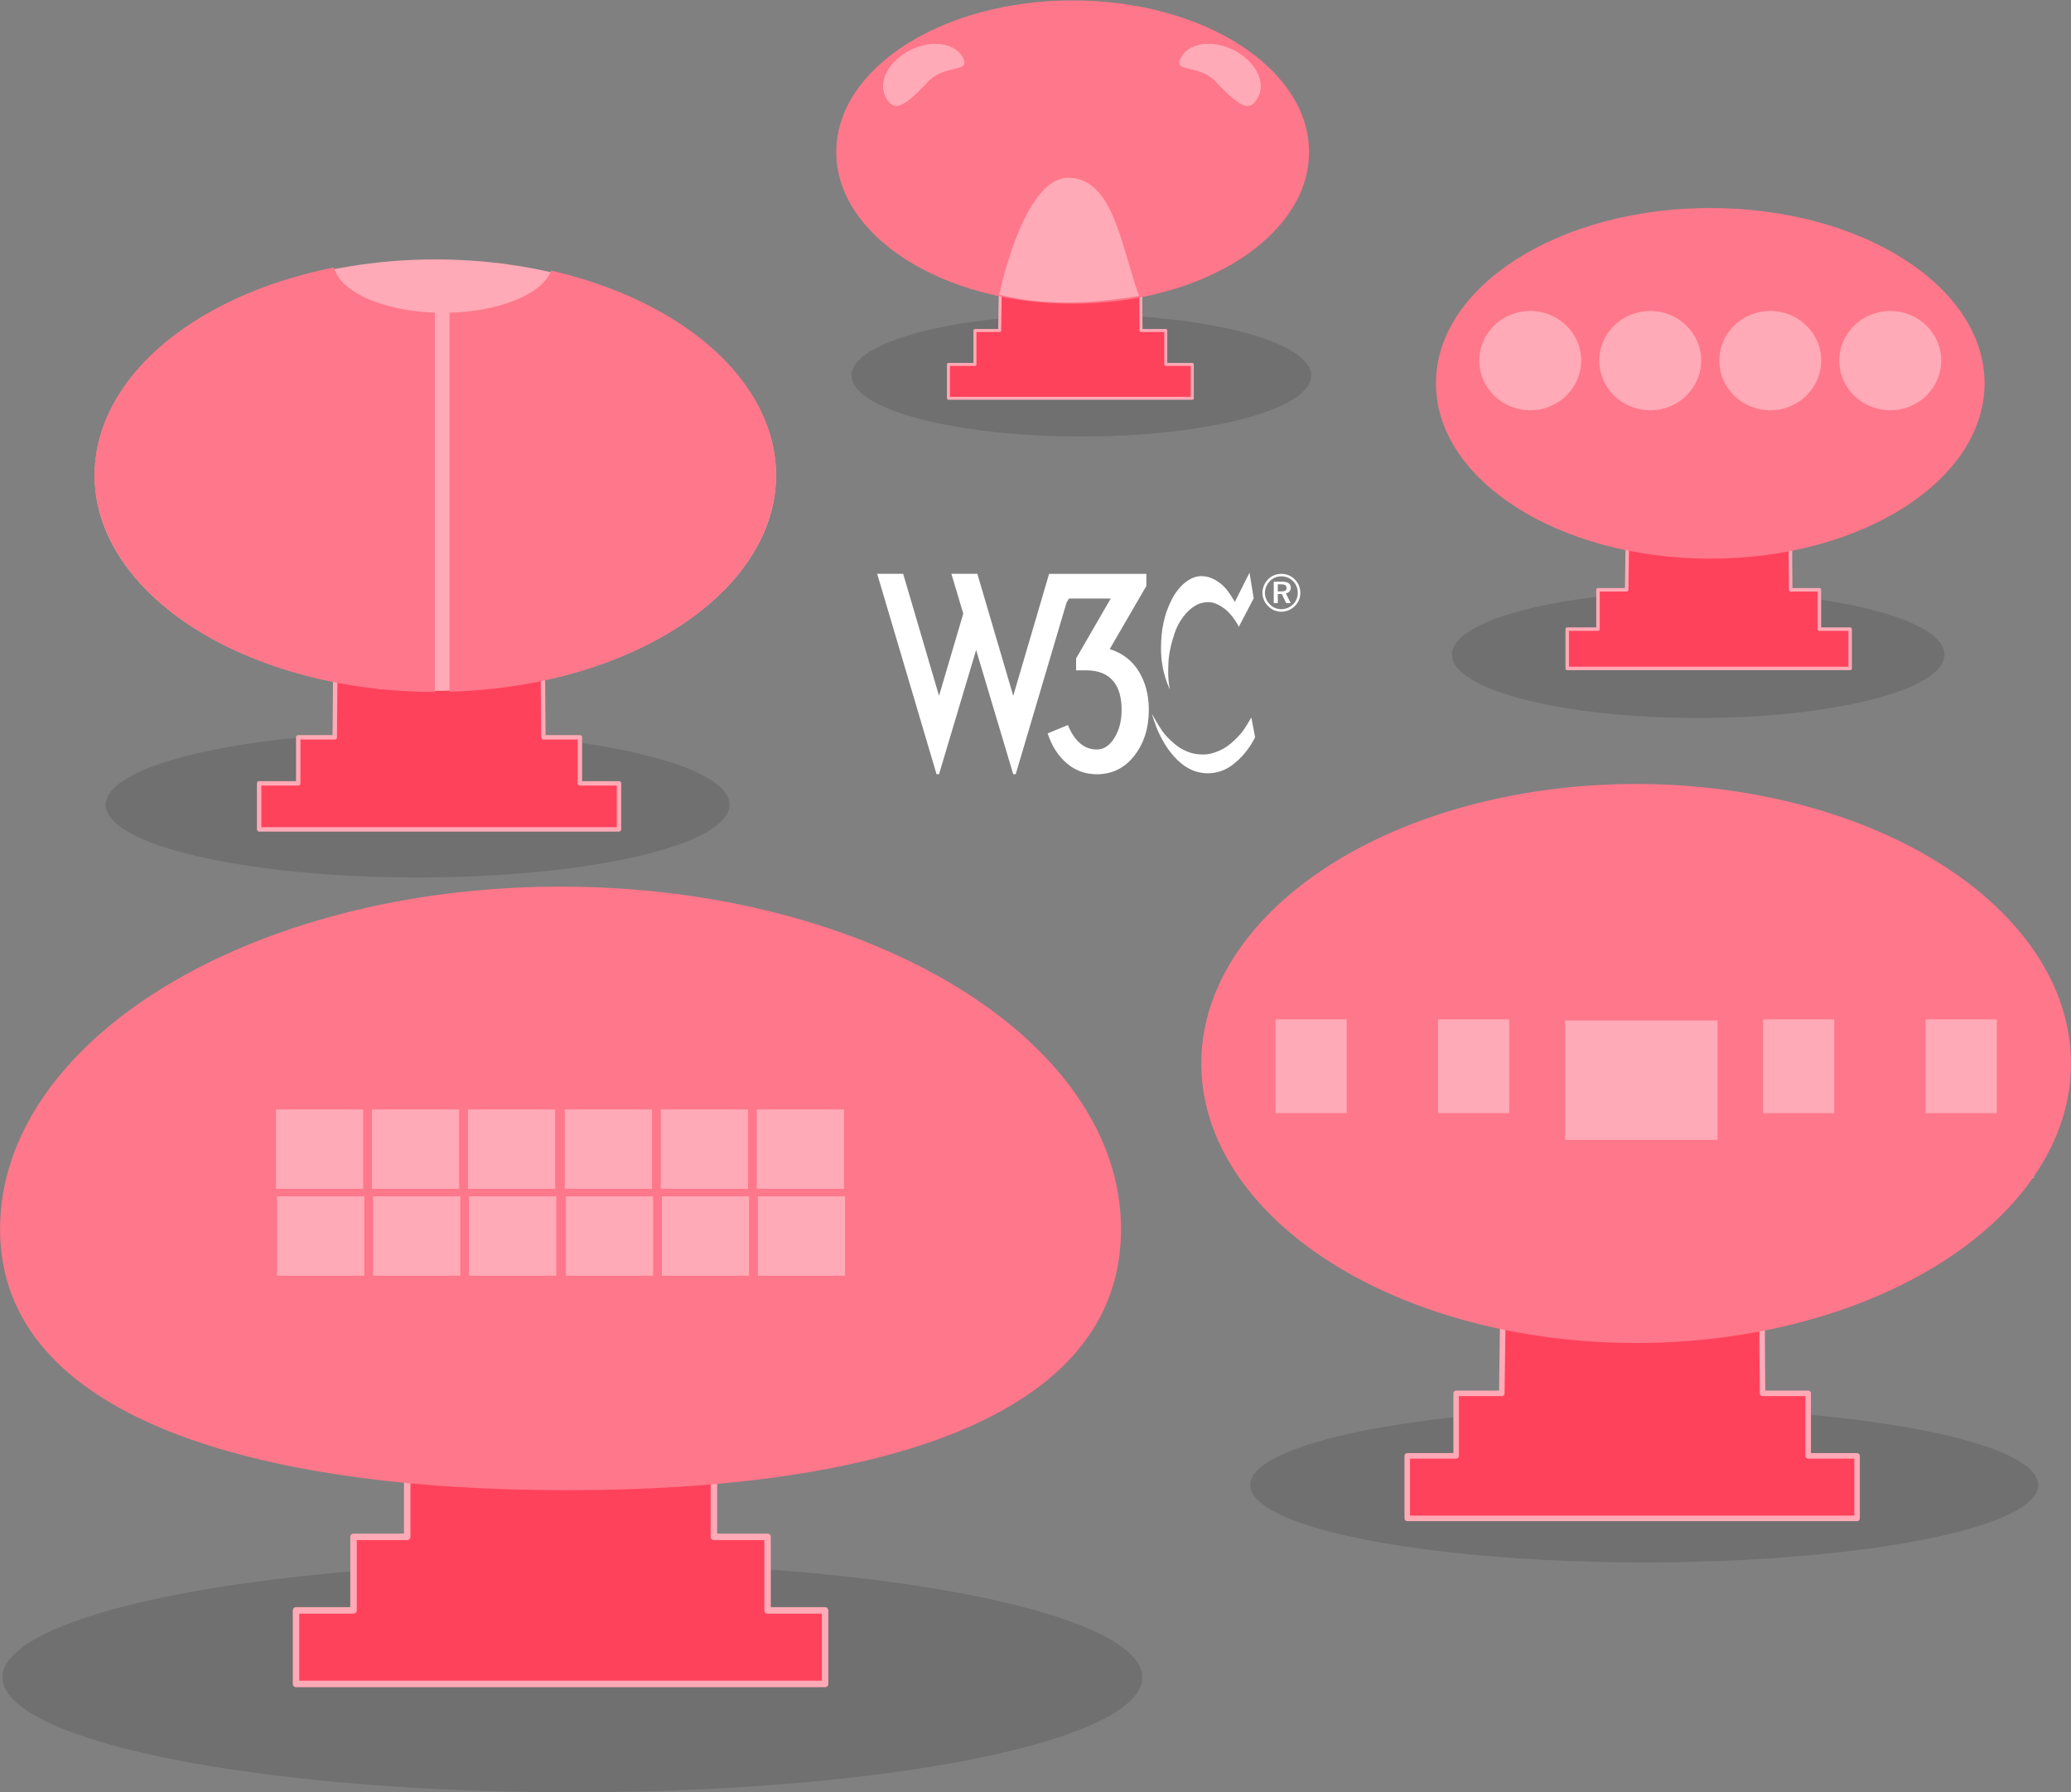 <?xml version="1.0" encoding="UTF-8" standalone="no"?>
<!-- Created with Inkscape (http://www.inkscape.org/) -->

<svg
   width="258.993mm"
   height="224.117mm"
   viewBox="0 0 258.993 224.117"
   version="1.1"
   id="svg5"
   inkscape:version="1.2.1 (9c6d41e4, 2022-07-14)"
   sodipodi:docname="w3c.svg"
   xmlns:inkscape="http://www.inkscape.org/namespaces/inkscape"
   xmlns:sodipodi="http://sodipodi.sourceforge.net/DTD/sodipodi-0.dtd"
   xmlns="http://www.w3.org/2000/svg"
   xmlns:svg="http://www.w3.org/2000/svg">
  <rect x="0" y="0" width="258.993" height="224.117" fill="#808080" stroke="none"/>
  <sodipodi:namedview
     id="namedview7"
     pagecolor="#ffffff"
     bordercolor="#000000"
     borderopacity="0.25"
     inkscape:showpageshadow="2"
     inkscape:pageopacity="0"
     inkscape:pagecheckerboard="true"
     inkscape:deskcolor="#d1d1d1"
     inkscape:document-units="mm"
     showgrid="false"
     inkscape:zoom="0.45103186"
     inkscape:cx="434.5591"
     inkscape:cy="480.01044"
     inkscape:window-width="1440"
     inkscape:window-height="855"
     inkscape:window-x="0"
     inkscape:window-y="23"
     inkscape:window-maximized="1"
     inkscape:current-layer="layer1"
     showguides="true"
     inkscape:lockguides="false">
    <sodipodi:guide
       position="-363.768,309.805"
       orientation="1,0"
       id="guide2923"
       inkscape:locked="false" />
    <sodipodi:guide
       position="-160.848,254.045"
       orientation="0,-1"
       id="guide8011"
       inkscape:locked="false" />
    <sodipodi:guide
       position="99.173,359.151"
       orientation="0,-1"
       id="guide11504"
       inkscape:locked="false" />
    <sodipodi:guide
       position="75.576,349.571"
       orientation="-0.001,-1"
       id="guide13038"
       inkscape:locked="false" />
    <sodipodi:guide
       position="65.286,393.631"
       orientation="0,-1"
       id="guide13636"
       inkscape:locked="false" />
    <sodipodi:guide
       position="197.745,405.417"
       orientation="0,-1"
       id="guide13711"
       inkscape:locked="false" />
  </sodipodi:namedview>
  <defs
     id="defs2" />
  <g
     inkscape:label="Ebene 1"
     inkscape:groupmode="layer"
     id="layer1"
     transform="translate(-358.429,-180.237)">
    <g
       id="g7553">
      <ellipse
         style="opacity:0.2;fill:#333333;stroke-width:4"
         id="path7538"
         cx="410.655"
         cy="280.871"
         rx="39.01"
         ry="9.093" />
      <ellipse
         style="opacity:0.2;fill:#333333;stroke-width:4"
         id="path7540"
         cx="493.661"
         cy="227.196"
         rx="28.744"
         ry="7.626" />
      <ellipse
         style="opacity:0.2;fill:#333333;stroke-width:4.648"
         id="path7542"
         cx="570.801"
         cy="262.1"
         rx="30.797"
         ry="7.919" />
      <ellipse
         style="opacity:0.2;fill:#333333;stroke-width:4.446"
         id="path7544"
         cx="564.055"
         cy="365.931"
         rx="49.276"
         ry="9.679" />
      <ellipse
         style="opacity:0.2;fill:#333333;stroke-width:4.185"
         id="path7546"
         cx="430.013"
         cy="389.982"
         rx="71.274"
         ry="14.372" />
    </g>
    <g
       id="g7536">
      <g
         id="g4061"
         style="stroke-width:0.1;stroke-dasharray:none"
         transform="matrix(0.748,0,0,0.748,300.899,65.421)">
        <path
           id="rect6790"
           style="fill:#ff425c;fill-opacity:1;fill-rule:nonzero;stroke:#ffaab6;stroke-width:0.5;stroke-linecap:round;stroke-linejoin:round;stroke-dasharray:none;stroke-opacity:1"
           d="m 249.144,197.418 v 5.666 l -5.002,-1.216 -0.093,6.882 h -4.136 v 5.666 h -4.431 v 5.666 h 40.764 v -5.666 h -4.431 v -5.666 h -4.135 c 0,0 -0.093,-7.818 0,-6.882 0,-1.029 -5.095,1.216 -5.095,1.216 v -5.666 z"
           sodipodi:nodetypes="ccccccccccccccccc" />
        <ellipse
           style="fill:#ff778a;stroke-width:0.733"
           id="path8433"
           cx="256.246"
           cy="178.915"
           rx="39.522"
           ry="25.351" />
        <g
           id="g1364"
           transform="translate(-2.549)" />
        <path
           id="path3110"
           style="fill:#ffaab6;stroke-width:0.7"
           d="m 237.952,163.221 c 1.234,2.531 -3.073,0.918 -5.918,3.978 -4.446,4.782 -5.881,4.907 -7.115,2.376 -1.234,-2.531 0.683,-6.005 4.282,-7.76 3.599,-1.755 7.517,-1.126 8.751,1.405 z"
           sodipodi:nodetypes="cscsc" />
        <path
           id="path3110-6"
           style="fill:#ffaab6;stroke-width:0.7;stroke-dasharray:none"
           d="m 274.3,163.221 c -1.234,2.531 3.073,0.918 5.918,3.978 4.446,4.782 5.881,4.907 7.115,2.376 1.234,-2.531 -0.683,-6.005 -4.282,-7.76 -3.599,-1.755 -7.517,-1.126 -8.751,1.405 z"
           sodipodi:nodetypes="cscsc"
           inkscape:transform-center-x="40.224065"
           inkscape:transform-center-y="-6.5481036" />
        <path
           style="fill:#ffaab6;fill-opacity:1;stroke-width:0.7"
           d="m 243.977,202.769 c 0,0 3.944,-19.513 11.506,-19.551 7.679,-0.038 8.918,11.878 11.88,19.738 -7.764,1.291 -15.622,1.75 -23.386,-0.187 z"
           id="path4027"
           sodipodi:nodetypes="cacc" />
      </g>
      <g
         id="g4118"
         style="stroke-width:0.1;stroke-dasharray:none"
         transform="matrix(1.104,0,0,1.104,206.621,97.733)">
        <ellipse
           style="fill:#ffaab6;fill-opacity:1;stroke:none;stroke-width:0.5;stroke-linecap:round;stroke-linejoin:round;stroke-dasharray:none;stroke-opacity:1"
           id="path6663"
           cx="186.818"
           cy="128.587"
           rx="38.598"
           ry="24.472" />
        <path
           id="rect6790-8"
           style="fill:#ff425c;fill-opacity:1;stroke:#ffaab6;stroke-width:0.5;stroke-linecap:round;stroke-linejoin:round;stroke-dasharray:none;stroke-opacity:1"
           d="m 180.523,152.503 v 0 h -1e-4 l -5.043,-1.104 -0.052,6.845 h -4.136 v 5.212 h -4.431 v 5.212 h 40.764 v -5.212 h -4.431 v -5.212 h -4.135 l -0.052,-6.897 -5.148,1.052 c -6.249,0.333 -6.012,0.518 -13.336,0.104 z"
           sodipodi:nodetypes="ccccccccccccccccc" />
        <path
           id="path6663-5"
           style="fill:#ff778a;fill-opacity:1;stroke:none;stroke-width:0;stroke-linecap:round;stroke-linejoin:round;stroke-dasharray:none;stroke-opacity:1"
           d="m 175.342,105.029 a 38.598,24.605 0 0 0 -27.122,23.476 38.598,24.605 0 0 0 38.548,24.604 v -42.964 a 12.458,5.816 0 0 1 -11.427,-5.117 z m 24.618,0.357 a 12.458,5.816 0 0 1 -11.534,4.766 v 42.923 a 38.598,24.605 0 0 0 36.991,-24.57 38.598,24.605 0 0 0 -25.457,-23.119 z" />
      </g>
      <g
         id="g4213"
         style="stroke-width:0.1;stroke-dasharray:none"
         transform="matrix(0.868,0,0,0.868,350.021,72.792)">
        <path
           id="rect6790-3"
           style="fill:#ff425c;fill-opacity:1;fill-rule:nonzero;stroke:#ffaab6;stroke-width:0.5;stroke-linecap:round;stroke-linejoin:round;stroke-dasharray:none;stroke-opacity:1"
           d="m 249.144,197.418 v 5.666 l -5.002,-1.216 -0.093,6.882 h -4.136 v 5.666 h -4.431 v 5.666 h 40.764 v -5.666 h -4.431 v -5.666 h -4.135 c 0,0 -0.093,-7.818 0,-6.882 0,-1.029 -5.095,1.216 -5.095,1.216 v -5.666 z"
           sodipodi:nodetypes="ccccccccccccccccc" />
        <ellipse
           style="fill:#ff778a;stroke-width:0.732"
           id="path8433-3"
           cx="256.091"
           cy="179.008"
           rx="39.522"
           ry="25.257" />
        <g
           id="g1364-6"
           transform="translate(-2.549)">
          <g
             id="g4161">
            <ellipse
               style="fill:#ffaab6;fill-opacity:1;stroke-width:0.624"
               id="path492"
               cx="232.705"
               cy="175.734"
               rx="7.343"
               ry="7.156" />
            <ellipse
               style="fill:#ffaab6;fill-opacity:1;stroke-width:0.624;stroke-dasharray:none"
               id="path492-5"
               cx="249.995"
               cy="175.734"
               rx="7.343"
               ry="7.156" />
            <ellipse
               style="fill:#ffaab6;fill-opacity:1;stroke-width:0.624;stroke-dasharray:none"
               id="path492-5-1"
               cx="267.286"
               cy="175.734"
               rx="7.343"
               ry="7.156" />
            <ellipse
               style="fill:#ffaab6;fill-opacity:1;stroke-width:0.624;stroke-dasharray:none"
               id="path492-5-6"
               cx="284.576"
               cy="175.734"
               rx="7.343"
               ry="7.156" />
          </g>
        </g>
      </g>
      <g
         id="g4280"
         style="stroke-width:0.1;stroke-dasharray:none"
         transform="matrix(1.38,0,0,1.38,209.45,66.392)">
        <path
           id="rect6790-5"
           style="fill:#ff425c;fill-opacity:1;fill-rule:nonzero;stroke:#ffaab6;stroke-width:0.5;stroke-linecap:round;stroke-linejoin:round;stroke-dasharray:none;stroke-opacity:1"
           d="m 249.144,197.418 v 5.666 l -5.002,-1.216 -0.093,6.882 h -4.136 v 5.666 h -4.431 v 5.666 h 40.764 v -5.666 h -4.431 v -5.666 h -4.135 c 0,0 -0.093,-7.818 0,-6.882 0,-1.029 -5.095,1.216 -5.095,1.216 v -5.666 z"
           sodipodi:nodetypes="ccccccccccccccccc" />
        <rect
           style="fill:#ffaab6;fill-opacity:1;stroke-width:0.7"
           id="rect1832"
           width="69.321"
           height="16.404"
           x="222.94"
           y="172.848" />
        <path
           id="path6786"
           style="fill:#ff778a;fill-opacity:1;fill-rule:nonzero;stroke:none;stroke-width:0.5;stroke-linecap:round;stroke-linejoin:round;stroke-dasharray:none;stroke-opacity:1"
           d="m 256.225,153.534 a 39.406,25.327 0 0 0 -39.406,25.327 39.406,25.327 0 0 0 39.406,25.327 39.406,25.327 0 0 0 39.406,-25.327 39.406,25.327 0 0 0 -39.406,-25.327 z m -32.681,21.33 h 6.45 v 8.495 h -6.45 z m 14.728,0 h 6.45 v 8.495 h -6.45 z m 29.456,0 h 6.45 v 8.495 h -6.45 z m 14.728,0 h 6.45 v 8.495 h -6.45 z m -32.665,0.095 h 13.811 v 10.822 h -13.811 z" />
      </g>
      <g
         id="g4323"
         transform="matrix(1.623,0,0,1.623,68.295,-109.531)">
        <path
           id="rect6790-58"
           style="fill:#ff425c;fill-opacity:1;stroke:#ffaab6;stroke-width:0.5;stroke-linecap:round;stroke-linejoin:round;stroke-dasharray:none;stroke-opacity:1"
           d="m 215.236,291.281 h -5.095 v 5.666 h -4.136 v 5.666 h -4.431 v 5.666 h 40.764 v -5.666 h -4.431 v -5.666 h -4.135 v -5.666 h -5.095 c -7.357,-0.12 -4.721,0.028 -13.441,0 z"
           sodipodi:nodetypes="ccccccccccccccc" />
        <ellipse
           style="fill:#ffaab6;fill-opacity:1;stroke:none;stroke-width:0.7"
           id="path48976"
           cx="223.104"
           cy="270.786"
           rx="28.777"
           ry="11.732" />
        <path
           id="path17284"
           style="fill:#ff778a;fill-opacity:1;stroke-width:0.47;stroke-linecap:round;stroke-linejoin:round"
           d="m 221.956,246.85 c -23.851,0 -43.187,11.818 -43.187,26.397 0,14.579 19.846,20.106 43.697,20.106 23.852,0 42.677,-5.527 42.677,-20.106 0,-14.579 -19.336,-26.397 -43.187,-26.397 z m -21.924,17.162 h 6.716 v 6.121 h -6.716 z m 7.396,0 h 6.716 v 6.121 h -6.716 z m 7.396,0 h 6.716 v 6.121 h -6.716 z m 7.463,0 h 6.716 v 6.121 h -6.716 z m 7.396,0 h 6.716 v 6.121 h -6.716 z m 7.396,0 h 6.716 v 6.121 h -6.716 z m -36.962,6.697 h 6.716 v 6.121 h -6.716 z m 7.396,0 h 6.716 v 6.121 h -6.716 z m 7.396,0 h 6.716 v 6.121 h -6.716 z m 7.462,0 h 6.716 v 6.121 h -6.716 z m 7.396,0 h 6.716 v 6.121 h -6.716 z m 7.396,0 h 6.716 v 6.121 h -6.716 z" />
        <g
           id="g17652"
           style="fill:#ffffff"
           transform="translate(-0.213)" />
      </g>
    </g>
    <g
       id="g7505"
       transform="translate(-22.833,-81.827)">
      <path
         d="m 503.489,333.821 4.486,15.251 4.485,-15.251 h 12.161 v 1.516 l -4.579,7.889 c 1.609,0.516 2.825,1.455 3.65,2.815 0.825,1.362 1.238,2.959 1.238,4.795 0,2.27 -0.604,4.177 -1.811,5.723 -1.207,1.546 -2.769,2.32 -4.687,2.32 -1.444,0 -2.702,-0.458 -3.773,-1.376 -1.073,-0.918 -1.866,-2.16 -2.382,-3.728 l 2.536,-1.052 c 0.371,0.949 0.861,1.697 1.47,2.242 0.608,0.547 1.325,0.82 2.15,0.82 0.865,0 1.598,-0.485 2.196,-1.454 0.598,-0.969 0.898,-2.134 0.898,-3.496 0,-1.506 -0.32,-2.671 -0.959,-3.496 -0.744,-0.969 -1.909,-1.454 -3.497,-1.454 h -1.237 v -1.485 l 4.33,-7.487 h -5.227 l -0.297,0.506 -6.358,21.455 h -0.309 l -4.641,-15.529 -4.64,15.529 h -0.309 l -7.423,-25.055 h 3.248 l 4.485,15.251 3.032,-10.27 -1.485,-4.981 h 3.247 v -0.001 z"
         fill="#005A9C"
         id="path2"
         style="fill:#ffffff;stroke-width:0.265" />
      <path
         d="m 541.502,333.821 c -0.638,0 -1.21,0.23 -1.644,0.671 -0.46,0.468 -0.717,1.072 -0.717,1.697 0,0.625 0.244,1.204 0.691,1.658 0.454,0.46 1.039,0.711 1.671,0.711 0.618,0 1.217,-0.25 1.683,-0.703 0.447,-0.434 0.691,-1.013 0.691,-1.664 0,-0.632 -0.25,-1.223 -0.684,-1.664 -0.45,-0.462 -1.042,-0.705 -1.688,-0.705 z m 2.058,2.388 c 0,0.546 -0.211,1.053 -0.598,1.427 -0.408,0.395 -0.915,0.606 -1.474,0.606 -0.525,0 -1.045,-0.216 -1.434,-0.611 -0.388,-0.395 -0.605,-0.901 -0.605,-1.44 0,-0.539 0.224,-1.065 0.625,-1.473 0.375,-0.382 0.881,-0.585 1.433,-0.585 0.566,0 1.072,0.211 1.467,0.611 0.384,0.38 0.587,0.892 0.587,1.465 z m -1.992,-1.408 h -1.012 v 2.684 h 0.506 V 336.34 h 0.5 l 0.546,1.144 h 0.565 l -0.599,-1.223 c 0.388,-0.08 0.612,-0.342 0.612,-0.723 0.003,-0.487 -0.368,-0.738 -1.117,-0.738 z m -0.093,0.329 c 0.473,0 0.69,0.132 0.69,0.46 0,0.315 -0.217,0.428 -0.678,0.428 h -0.428 v -0.888 h 0.415 z"
         id="path4"
         style="fill:#ffffff;stroke-width:0.265" />
      <path
         d="m 537.52,333.68 0.526,3.199 -1.862,3.564 c 0,0 -0.715,-1.512 -1.903,-2.348 -1,-0.705 -1.653,-0.858 -2.672,-0.648 -1.309,0.27 -2.794,1.836 -3.442,3.766 -0.775,2.309 -0.783,3.427 -0.81,4.453 -0.043,1.647 0.216,2.618 0.216,2.618 0,0 -1.131,-2.092 -1.12,-5.156 0.007,-2.188 0.351,-4.171 1.363,-6.128 0.89,-1.721 2.214,-2.754 3.389,-2.875 1.214,-0.125 2.174,0.46 2.916,1.093 0.778,0.666 1.565,2.119 1.565,2.119 l 1.831,-3.658 z"
         id="path6"
         style="fill:#ffffff;stroke-width:0.265" />
      <path
         d="m 537.75,351.78 c 0,0 -0.823,1.472 -1.336,2.039 -0.513,0.568 -1.431,1.566 -2.564,2.066 -1.133,0.499 -1.727,0.593 -2.848,0.486 -1.119,-0.107 -2.159,-0.755 -2.523,-1.026 -0.364,-0.27 -1.296,-1.066 -1.823,-1.809 -0.527,-0.743 -1.35,-2.227 -1.35,-2.227 0,0 0.458,1.488 0.746,2.119 0.165,0.364 0.672,1.475 1.393,2.443 0.672,0.902 1.978,2.456 3.962,2.807 1.984,0.351 3.347,-0.54 3.685,-0.755 0.337,-0.215 1.048,-0.811 1.499,-1.294 0.47,-0.502 0.915,-1.143 1.16,-1.527 0.18,-0.281 0.473,-0.851 0.473,-0.851 L 537.75,351.782 Z"
         id="path8"
         style="fill:#ffffff;stroke-width:0.265" />
    </g>
  </g>
</svg>
